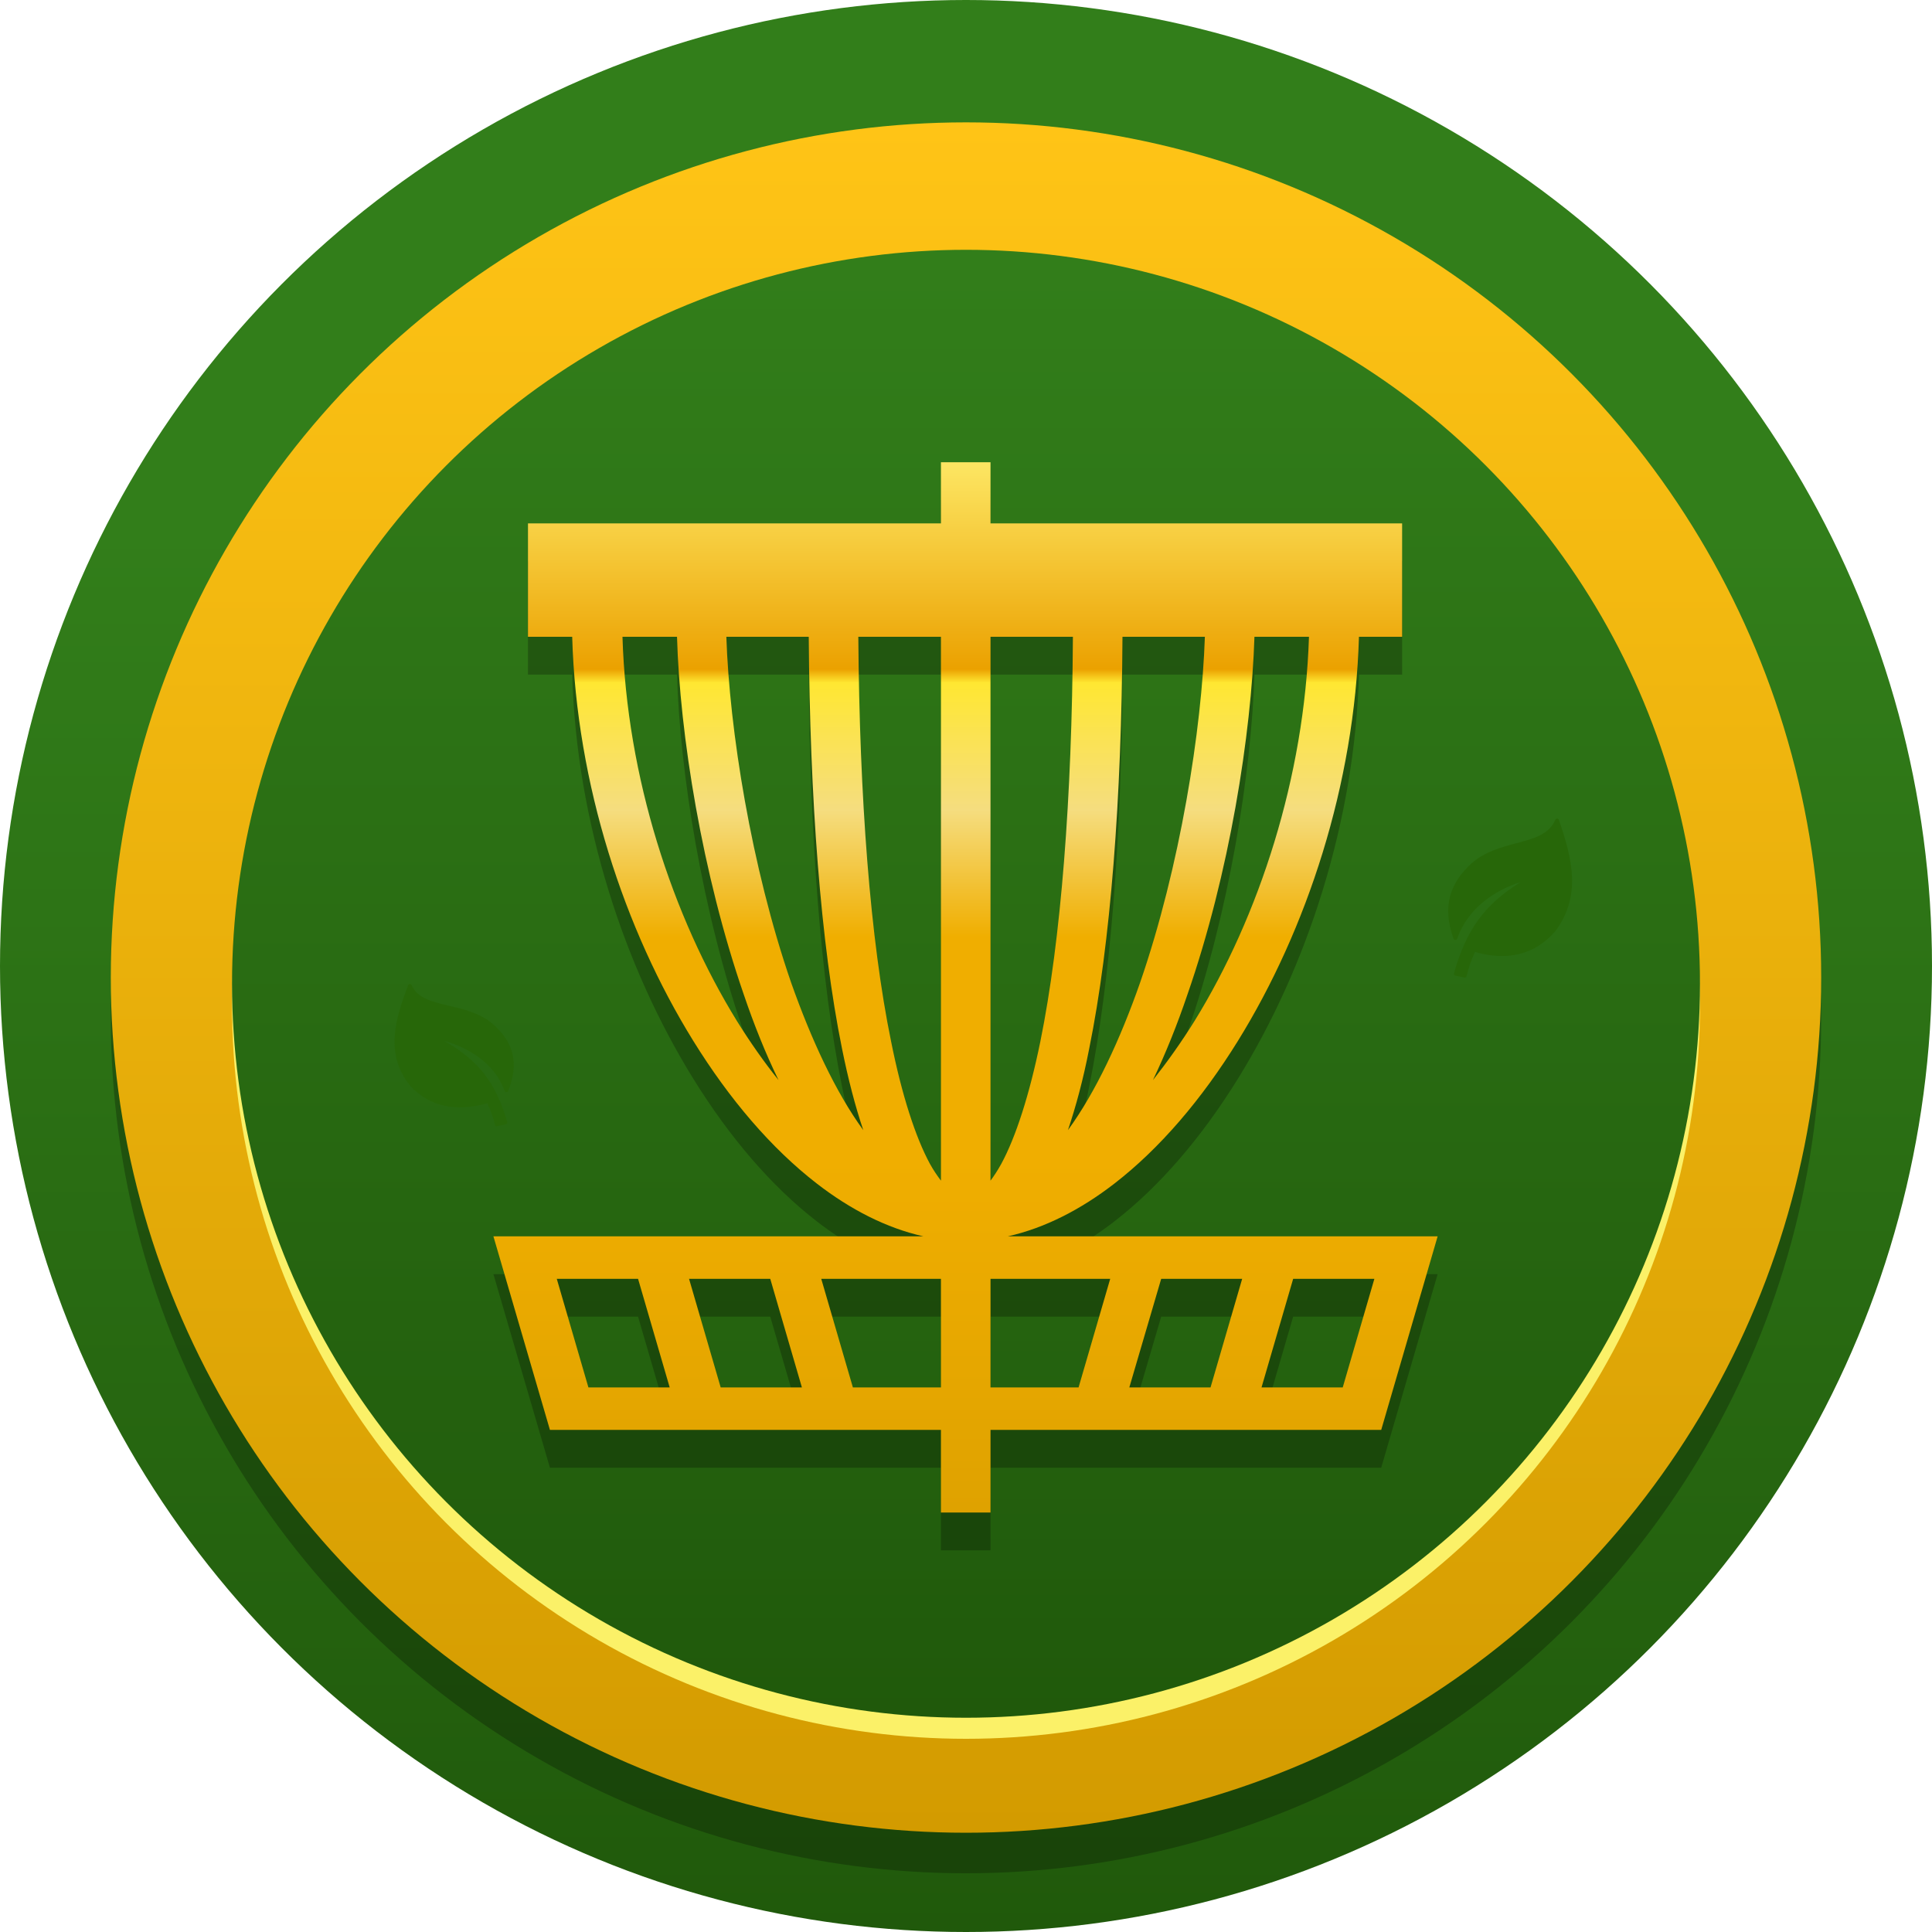 <svg width="6522" height="6522" viewBox="0 0 6522 6522" fill="none" xmlns="http://www.w3.org/2000/svg">
<circle cx="3261" cy="3261" r="3261" fill="url(#paint0_linear_2253_6592)"/>
<circle cx="3261" cy="3436.84" r="2886.94" fill="black" fill-opacity="0.25"/>
<g filter="url(#filter0_i_2253_6592)">
<circle cx="3261" cy="3261" r="2886.94" fill="url(#paint1_linear_2253_6592)"/>
</g>
<circle cx="3261" cy="3392.08" r="2477.72" fill="#FBF168"/>
<g filter="url(#filter1_i_2253_6592)">
<circle cx="3261" cy="3261" r="2477.72" fill="url(#paint2_linear_2253_6592)"/>
</g>
<g filter="url(#filter2_f_2253_6592)">
<path d="M3176.4 1688.05V1894.58H3343.76V1688.05H3176.4ZM1782.36 1894.58V2277.38H1931.6C1945.92 2775.65 2107.72 3265.91 2340.43 3641.54C2462.36 3838.35 2603.41 4004.09 2758.02 4123.61C2870.38 4210.47 2992.31 4273.42 3117.43 4301.3H1665.67L1856.45 4954.7H3176.4V5233.59H3343.76V4954.7H4662.67L4853.14 4301.3H3401.93C3527.05 4273.42 3648.98 4210.47 3761.35 4123.61C3915.95 4004.09 4057.01 3838.35 4178.94 3641.54C4411.64 3265.91 4573.22 2775.65 4587.52 2277.38H4733.25V1894.58H3176.4H1782.36ZM2101.35 2277.38H2285.44C2295 2605.67 2369.91 3077.39 2510.97 3485.36C2545.24 3586.55 2584.29 3683.77 2628.12 3773.81C2579.5 3713.25 2532.49 3646.32 2487.86 3574.6C2269.5 3220.81 2115.69 2750.69 2101.35 2277.38ZM2452 2277.38H2730.12C2734.11 2824 2769.97 3310.85 2842.49 3667.83C2863.21 3770.62 2887.12 3862.26 2914.21 3942.73C2820.18 3813.65 2738.89 3637.55 2670.35 3443.92C2535.67 3053.48 2462.36 2589.73 2452 2277.38ZM2897.48 2277.38H3176.4V4113.25C3164.45 4097.32 3151.7 4078.99 3139.74 4057.48C3090.33 3966.64 3044.11 3823.21 3008.25 3643.93C2937.32 3298.9 2901.46 2819.22 2897.48 2277.38ZM3343.76 2277.38H3621.88C3618.7 2819.22 3582.04 3298.9 3511.91 3643.93C3475.25 3823.21 3429.03 3966.64 3379.62 4057.48C3367.66 4078.99 3355.71 4097.32 3343.76 4113.25V2277.38ZM3789.24 2277.38H4067.37C4057.01 2589.73 3983.69 3053.48 3849.01 3443.92C3781.27 3637.55 3699.19 3813.65 3605.15 3942.73C3632.24 3862.26 3656.95 3770.62 3676.87 3667.83C3749.39 3310.85 3786.05 2824 3789.24 2277.38ZM4234.72 2277.38H4418.81C4403.67 2750.69 4250.66 3220.81 4032.3 3574.6C3987.67 3646.32 3939.86 3713.25 3892.04 3773.81C3935.08 3683.77 3974.13 3586.55 4008.39 3485.36C4150.25 3077.39 4224.36 2605.67 4234.72 2277.38ZM1879.56 4444.73H2153.94L2260.73 4811.27H1986.35L1879.56 4444.73ZM2326.08 4444.73H2600.22L2707.01 4811.27H2432.87L2326.08 4444.73ZM2772.36 4444.73H3176.4V4811.27H2879.15L2772.36 4444.73ZM3343.76 4444.73H3747.8L3641.01 4811.27H3343.76V4444.73ZM3919.93 4444.73H4193.28L4086.49 4811.27H3812.35L3919.93 4444.73ZM4365.42 4444.73H4639.56L4532.77 4811.27H4258.63L4365.42 4444.73Z" fill="black" fill-opacity="0.25"/>
</g>
<g filter="url(#filter3_i_2253_6592)">
<path d="M3176.4 1547.38V1753.91H3343.76V1547.38H3176.4ZM1782.36 1753.91V2136.71H1931.6C1945.92 2634.98 2107.72 3125.24 2340.43 3500.86C2462.36 3697.68 2603.41 3863.42 2758.02 3982.94C2870.38 4069.8 2992.31 4132.74 3117.43 4160.63H1665.67L1856.45 4814.03H3176.4V5092.91H3343.76V4814.03H4662.67L4853.14 4160.63H3401.93C3527.05 4132.74 3648.98 4069.8 3761.35 3982.94C3915.95 3863.42 4057.01 3697.68 4178.94 3500.86C4411.64 3125.24 4573.22 2634.98 4587.52 2136.71H4733.25V1753.91H3176.4H1782.36ZM2101.35 2136.71H2285.44C2295 2465 2369.91 2936.71 2510.97 3344.69C2545.24 3445.88 2584.29 3543.1 2628.12 3633.14C2579.5 3572.58 2532.49 3505.65 2487.86 3433.93C2269.5 3080.14 2115.69 2610.02 2101.35 2136.71ZM2452 2136.71H2730.12C2734.11 2683.33 2769.97 3170.18 2842.49 3527.16C2863.21 3629.95 2887.12 3721.58 2914.21 3802.06C2820.18 3672.98 2738.89 3496.88 2670.35 3303.25C2535.67 2912.81 2462.36 2449.06 2452 2136.71ZM2897.48 2136.71H3176.4V3972.58C3164.45 3956.65 3151.7 3938.32 3139.74 3916.81C3090.33 3825.97 3044.11 3682.54 3008.25 3503.26C2937.32 3158.23 2901.46 2678.54 2897.48 2136.71ZM3343.76 2136.71H3621.88C3618.7 2678.54 3582.04 3158.23 3511.91 3503.26C3475.25 3682.54 3429.03 3825.97 3379.62 3916.81C3367.66 3938.32 3355.71 3956.65 3343.76 3972.58V2136.71ZM3789.24 2136.71H4067.37C4057.01 2449.06 3983.69 2912.81 3849.01 3303.25C3781.27 3496.88 3699.19 3672.98 3605.15 3802.06C3632.24 3721.58 3656.95 3629.95 3676.87 3527.16C3749.39 3170.18 3786.05 2683.33 3789.24 2136.71ZM4234.72 2136.71H4418.81C4403.67 2610.02 4250.66 3080.14 4032.3 3433.93C3987.67 3505.65 3939.86 3572.58 3892.04 3633.14C3935.08 3543.1 3974.13 3445.88 4008.39 3344.69C4150.25 2936.71 4224.36 2465 4234.72 2136.71ZM1879.56 4304.06H2153.94L2260.73 4670.6H1986.35L1879.56 4304.06ZM2326.08 4304.06H2600.22L2707.01 4670.6H2432.87L2326.08 4304.06ZM2772.36 4304.06H3176.4V4670.6H2879.15L2772.36 4304.06ZM3343.76 4304.06H3747.8L3641.01 4670.6H3343.76V4304.06ZM3919.93 4304.06H4193.28L4086.49 4670.6H3812.35L3919.93 4304.06ZM4365.42 4304.06H4639.56L4532.77 4670.6H4258.63L4365.42 4304.06Z" fill="url(#paint3_linear_2253_6592)"/>
</g>
<path d="M4943.26 3299.98L4913.32 3293.51C4911.55 3293.13 4910.02 3292.03 4909.08 3290.48C4908.15 3288.92 4907.9 3287.05 4908.4 3285.31C4949.92 3138.97 5010.6 3054.2 5132.74 2978.01C5046.41 3005.03 4954.93 3065.69 4919.24 3168.54C4918.33 3171.17 4915.86 3172.94 4913.09 3172.95C4910.3 3172.98 4907.82 3171.23 4906.87 3168.63C4869.81 3066.47 4889.35 2985.47 4968.37 2913.7C5013.45 2874.61 5069.21 2859.75 5118.41 2846.65C5177.88 2830.81 5229.24 2817.13 5250.35 2767.46C5251.41 2764.96 5253.91 2763.37 5256.63 2763.47C5259.34 2763.57 5261.72 2765.33 5262.6 2767.9C5307.3 2898.28 5339.92 3025.2 5249.36 3144.72C5180.93 3222.28 5090.21 3245.37 4979.32 3213.66C4966.84 3240 4957.58 3266.68 4951.05 3295.04C4950.24 3298.54 4946.77 3300.74 4943.26 3299.98Z" fill="#276709" style="mix-blend-mode:exclusion"/>
<path d="M1678.5 3801.79L1707.51 3795.52C1709.23 3795.15 1710.72 3794.14 1711.65 3792.72C1712.57 3791.3 1712.84 3789.61 1712.39 3788.05C1674.38 3656.58 1616.99 3580.96 1500.12 3513.96C1583.12 3537.1 1670.6 3590.52 1703.6 3682.83C1704.44 3685.18 1706.79 3686.75 1709.48 3686.72C1712.17 3686.7 1714.59 3685.09 1715.54 3682.73C1752.81 3590.01 1735.1 3517.19 1659.8 3453.55C1616.83 3418.93 1563.18 3406.33 1515.85 3395.21C1458.64 3381.77 1409.22 3370.16 1389.55 3325.64C1388.56 3323.4 1386.18 3322.01 1383.54 3322.14C1380.92 3322.26 1378.6 3323.89 1377.71 3326.22C1332.66 3444.52 1299.33 3559.53 1385.08 3666.09C1450.06 3735.09 1537.35 3754.63 1644.92 3724.41C1656.59 3748 1665.15 3771.94 1671.05 3797.44C1671.78 3800.59 1675.1 3802.53 1678.5 3801.79Z" fill="#276709" style="mix-blend-mode:exclusion"/>
<defs>
<filter id="filter0_i_2253_6592" x="374.057" y="374.056" width="5773.89" height="5777.89" filterUnits="userSpaceOnUse" color-interpolation-filters="sRGB">
<feFlood flood-opacity="0" result="BackgroundImageFix"/>
<feBlend mode="normal" in="SourceGraphic" in2="BackgroundImageFix" result="shape"/>
<feColorMatrix in="SourceAlpha" type="matrix" values="0 0 0 0 0 0 0 0 0 0 0 0 0 0 0 0 0 0 127 0" result="hardAlpha"/>
<feOffset dy="39"/>
<feGaussianBlur stdDeviation="2"/>
<feComposite in2="hardAlpha" operator="arithmetic" k2="-1" k3="1"/>
<feColorMatrix type="matrix" values="0 0 0 0 0.984 0 0 0 0 0.945 0 0 0 0 0.408 0 0 0 1 0"/>
<feBlend mode="normal" in2="shape" result="effect1_innerShadow_2253_6592"/>
</filter>
<filter id="filter1_i_2253_6592" x="783.279" y="783.279" width="4955.44" height="4959.44" filterUnits="userSpaceOnUse" color-interpolation-filters="sRGB">
<feFlood flood-opacity="0" result="BackgroundImageFix"/>
<feBlend mode="normal" in="SourceGraphic" in2="BackgroundImageFix" result="shape"/>
<feColorMatrix in="SourceAlpha" type="matrix" values="0 0 0 0 0 0 0 0 0 0 0 0 0 0 0 0 0 0 127 0" result="hardAlpha"/>
<feOffset dy="60"/>
<feGaussianBlur stdDeviation="2"/>
<feComposite in2="hardAlpha" operator="arithmetic" k2="-1" k3="1"/>
<feColorMatrix type="matrix" values="0 0 0 0 0 0 0 0 0 0 0 0 0 0 0 0 0 0 0.25 0"/>
<feBlend mode="normal" in2="shape" result="effect1_innerShadow_2253_6592"/>
</filter>
<filter id="filter2_f_2253_6592" x="1661.77" y="1684.15" width="3195.27" height="3553.34" filterUnits="userSpaceOnUse" color-interpolation-filters="sRGB">
<feFlood flood-opacity="0" result="BackgroundImageFix"/>
<feBlend mode="normal" in="SourceGraphic" in2="BackgroundImageFix" result="shape"/>
<feGaussianBlur stdDeviation="1.95" result="effect1_foregroundBlur_2253_6592"/>
</filter>
<filter id="filter3_i_2253_6592" x="1665.67" y="1547.38" width="3187.47" height="3549.54" filterUnits="userSpaceOnUse" color-interpolation-filters="sRGB">
<feFlood flood-opacity="0" result="BackgroundImageFix"/>
<feBlend mode="normal" in="SourceGraphic" in2="BackgroundImageFix" result="shape"/>
<feColorMatrix in="SourceAlpha" type="matrix" values="0 0 0 0 0 0 0 0 0 0 0 0 0 0 0 0 0 0 127 0" result="hardAlpha"/>
<feOffset dy="13"/>
<feGaussianBlur stdDeviation="2"/>
<feComposite in2="hardAlpha" operator="arithmetic" k2="-1" k3="1"/>
<feColorMatrix type="matrix" values="0 0 0 0 0.984 0 0 0 0 0.965 0 0 0 0 0.584 0 0 0 1 0"/>
<feBlend mode="normal" in2="shape" result="effect1_innerShadow_2253_6592"/>
</filter>
<linearGradient id="paint0_linear_2253_6592" x1="3261" y1="0" x2="3261" y2="6522" gradientUnits="userSpaceOnUse">
<stop offset="0.274" stop-color="#327E1A"/>
<stop offset="1" stop-color="#20590B"/>
</linearGradient>
<linearGradient id="paint1_linear_2253_6592" x1="3261" y1="374.056" x2="3261" y2="6147.94" gradientUnits="userSpaceOnUse">
<stop stop-color="#FFC416"/>
<stop offset="1" stop-color="#D39B00"/>
</linearGradient>
<linearGradient id="paint2_linear_2253_6592" x1="3261" y1="783.279" x2="3261" y2="5738.72" gradientUnits="userSpaceOnUse">
<stop stop-color="#327E1A"/>
<stop offset="1" stop-color="#20590B"/>
</linearGradient>
<linearGradient id="paint3_linear_2253_6592" x1="3259.4" y1="1547.38" x2="3259.4" y2="5092.91" gradientUnits="userSpaceOnUse">
<stop stop-color="#FDE663"/>
<stop offset="0.197" stop-color="#EBA100"/>
<stop offset="0.21" stop-color="#FFE732"/>
<stop offset="0.331" stop-color="#F5DD7F"/>
<stop offset="0.452" stop-color="#F0AE00"/>
<stop offset="0.663" stop-color="#F0AE00"/>
<stop offset="1" stop-color="#DFA200"/>
</linearGradient>
</defs>
</svg>
